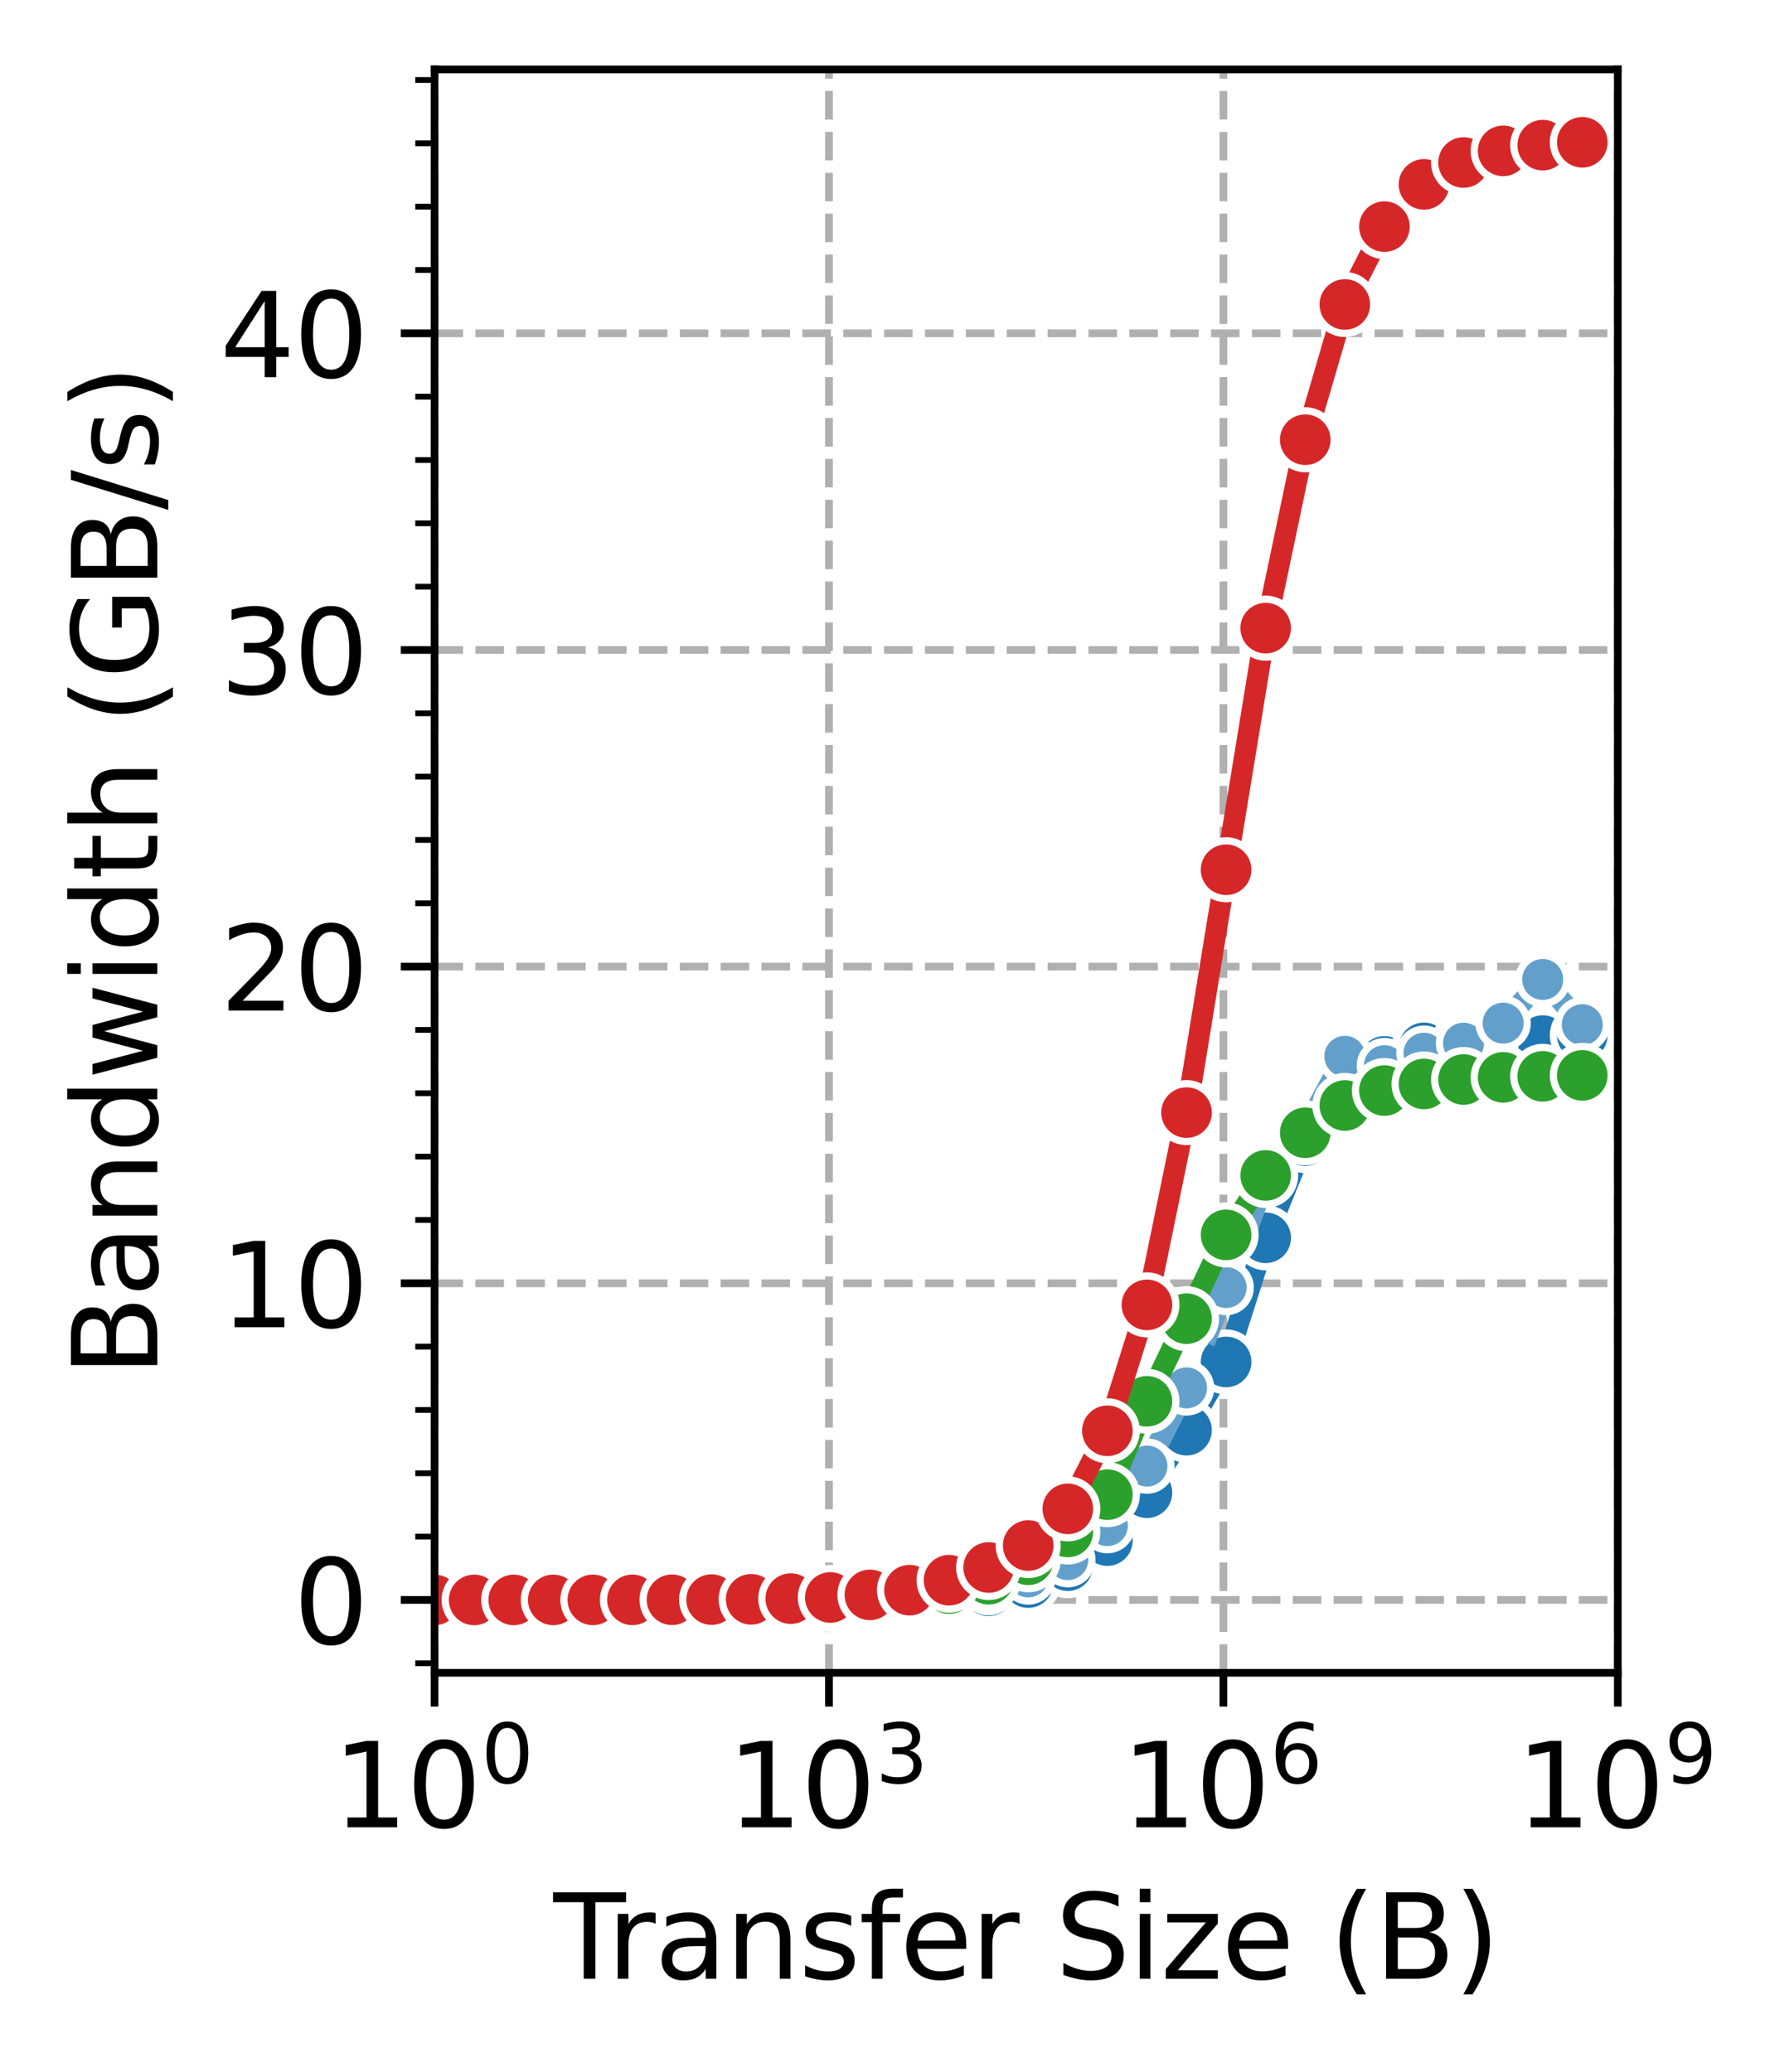 <?xml version="1.0" encoding="utf-8" standalone="no"?>
<!DOCTYPE svg PUBLIC "-//W3C//DTD SVG 1.1//EN"
  "http://www.w3.org/Graphics/SVG/1.1/DTD/svg11.dtd">
<svg xmlns:xlink="http://www.w3.org/1999/xlink" width="185.604pt" height="214.947pt" viewBox="0 0 185.604 214.947" xmlns="http://www.w3.org/2000/svg" version="1.1">
 <defs>
  <style type="text/css">*{stroke-linejoin: round; stroke-linecap: butt}</style>
 </defs>
 <g id="figure_1">
  <g id="patch_1">
   <path d="M 0 214.947 
L 185.604 214.947 
L 185.604 0 
L 0 0 
z
" style="fill: #ffffff"/>
  </g>
  <g id="axes_1">
   <g id="patch_2">
    <path d="M 45.084 173.52 
L 167.844 173.52 
L 167.844 7.2 
L 45.084 7.2 
z
" style="fill: #ffffff"/>
   </g>
   <g id="PolyCollection_1"/>
   <g id="PolyCollection_2"/>
   <g id="PolyCollection_3"/>
   <g id="PolyCollection_4"/>
   <g id="matplotlib.axis_1">
    <g id="xtick_1">
     <g id="line2d_1">
      <path d="M 45.084 173.52 
L 45.084 7.2 
" clip-path="url(#p598d0835de)" style="fill: none; stroke-dasharray: 2.96,1.28; stroke-dashoffset: 0; stroke: #b0b0b0; stroke-width: 0.8"/>
     </g>
     <g id="line2d_2">
      <defs>
       <path id="m0c1115759f" d="M 0 0 
L 0 3.5 
" style="stroke: #000000; stroke-width: 0.8"/>
      </defs>
      <g>
       <use xlink:href="#m0c1115759f" x="45.084" y="173.52" style="stroke: #000000; stroke-width: 0.8"/>
      </g>
     </g>
     <g id="text_1">
      <!-- $\mathdefault{10^{0}}$ -->
      <g transform="translate(34.524 189.638) scale(0.12 -0.12)">
       <defs>
        <path id="DejaVuSans-31" d="M 794 531 
L 1825 531 
L 1825 4091 
L 703 3866 
L 703 4441 
L 1819 4666 
L 2450 4666 
L 2450 531 
L 3481 531 
L 3481 0 
L 794 0 
L 794 531 
z
" transform="scale(0.016)"/>
        <path id="DejaVuSans-30" d="M 2034 4250 
Q 1547 4250 1301 3770 
Q 1056 3291 1056 2328 
Q 1056 1369 1301 889 
Q 1547 409 2034 409 
Q 2525 409 2770 889 
Q 3016 1369 3016 2328 
Q 3016 3291 2770 3770 
Q 2525 4250 2034 4250 
z
M 2034 4750 
Q 2819 4750 3233 4129 
Q 3647 3509 3647 2328 
Q 3647 1150 3233 529 
Q 2819 -91 2034 -91 
Q 1250 -91 836 529 
Q 422 1150 422 2328 
Q 422 3509 836 4129 
Q 1250 4750 2034 4750 
z
" transform="scale(0.016)"/>
       </defs>
       <use xlink:href="#DejaVuSans-31" transform="translate(0 0.766)"/>
       <use xlink:href="#DejaVuSans-30" transform="translate(63.623 0.766)"/>
       <use xlink:href="#DejaVuSans-30" transform="translate(128.203 39.047) scale(0.7)"/>
      </g>
     </g>
    </g>
    <g id="xtick_2">
     <g id="line2d_3">
      <path d="M 86.004 173.52 
L 86.004 7.2 
" clip-path="url(#p598d0835de)" style="fill: none; stroke-dasharray: 2.96,1.28; stroke-dashoffset: 0; stroke: #b0b0b0; stroke-width: 0.8"/>
     </g>
     <g id="line2d_4">
      <g>
       <use xlink:href="#m0c1115759f" x="86.004" y="173.52" style="stroke: #000000; stroke-width: 0.8"/>
      </g>
     </g>
     <g id="text_2">
      <!-- $\mathdefault{10^{3}}$ -->
      <g transform="translate(75.444 189.638) scale(0.12 -0.12)">
       <defs>
        <path id="DejaVuSans-33" d="M 2597 2516 
Q 3050 2419 3304 2112 
Q 3559 1806 3559 1356 
Q 3559 666 3084 287 
Q 2609 -91 1734 -91 
Q 1441 -91 1130 -33 
Q 819 25 488 141 
L 488 750 
Q 750 597 1062 519 
Q 1375 441 1716 441 
Q 2309 441 2620 675 
Q 2931 909 2931 1356 
Q 2931 1769 2642 2001 
Q 2353 2234 1838 2234 
L 1294 2234 
L 1294 2753 
L 1863 2753 
Q 2328 2753 2575 2939 
Q 2822 3125 2822 3475 
Q 2822 3834 2567 4026 
Q 2313 4219 1838 4219 
Q 1578 4219 1281 4162 
Q 984 4106 628 3988 
L 628 4550 
Q 988 4650 1302 4700 
Q 1616 4750 1894 4750 
Q 2613 4750 3031 4423 
Q 3450 4097 3450 3541 
Q 3450 3153 3228 2886 
Q 3006 2619 2597 2516 
z
" transform="scale(0.016)"/>
       </defs>
       <use xlink:href="#DejaVuSans-31" transform="translate(0 0.766)"/>
       <use xlink:href="#DejaVuSans-30" transform="translate(63.623 0.766)"/>
       <use xlink:href="#DejaVuSans-33" transform="translate(128.203 39.047) scale(0.7)"/>
      </g>
     </g>
    </g>
    <g id="xtick_3">
     <g id="line2d_5">
      <path d="M 126.924 173.52 
L 126.924 7.2 
" clip-path="url(#p598d0835de)" style="fill: none; stroke-dasharray: 2.96,1.28; stroke-dashoffset: 0; stroke: #b0b0b0; stroke-width: 0.8"/>
     </g>
     <g id="line2d_6">
      <g>
       <use xlink:href="#m0c1115759f" x="126.924" y="173.52" style="stroke: #000000; stroke-width: 0.8"/>
      </g>
     </g>
     <g id="text_3">
      <!-- $\mathdefault{10^{6}}$ -->
      <g transform="translate(116.364 189.638) scale(0.12 -0.12)">
       <defs>
        <path id="DejaVuSans-36" d="M 2113 2584 
Q 1688 2584 1439 2293 
Q 1191 2003 1191 1497 
Q 1191 994 1439 701 
Q 1688 409 2113 409 
Q 2538 409 2786 701 
Q 3034 994 3034 1497 
Q 3034 2003 2786 2293 
Q 2538 2584 2113 2584 
z
M 3366 4563 
L 3366 3988 
Q 3128 4100 2886 4159 
Q 2644 4219 2406 4219 
Q 1781 4219 1451 3797 
Q 1122 3375 1075 2522 
Q 1259 2794 1537 2939 
Q 1816 3084 2150 3084 
Q 2853 3084 3261 2657 
Q 3669 2231 3669 1497 
Q 3669 778 3244 343 
Q 2819 -91 2113 -91 
Q 1303 -91 875 529 
Q 447 1150 447 2328 
Q 447 3434 972 4092 
Q 1497 4750 2381 4750 
Q 2619 4750 2861 4703 
Q 3103 4656 3366 4563 
z
" transform="scale(0.016)"/>
       </defs>
       <use xlink:href="#DejaVuSans-31" transform="translate(0 0.766)"/>
       <use xlink:href="#DejaVuSans-30" transform="translate(63.623 0.766)"/>
       <use xlink:href="#DejaVuSans-36" transform="translate(128.203 39.047) scale(0.7)"/>
      </g>
     </g>
    </g>
    <g id="xtick_4">
     <g id="line2d_7">
      <path d="M 167.844 173.52 
L 167.844 7.2 
" clip-path="url(#p598d0835de)" style="fill: none; stroke-dasharray: 2.96,1.28; stroke-dashoffset: 0; stroke: #b0b0b0; stroke-width: 0.8"/>
     </g>
     <g id="line2d_8">
      <g>
       <use xlink:href="#m0c1115759f" x="167.844" y="173.52" style="stroke: #000000; stroke-width: 0.8"/>
      </g>
     </g>
     <g id="text_4">
      <!-- $\mathdefault{10^{9}}$ -->
      <g transform="translate(157.284 189.638) scale(0.12 -0.12)">
       <defs>
        <path id="DejaVuSans-39" d="M 703 97 
L 703 672 
Q 941 559 1184 500 
Q 1428 441 1663 441 
Q 2288 441 2617 861 
Q 2947 1281 2994 2138 
Q 2813 1869 2534 1725 
Q 2256 1581 1919 1581 
Q 1219 1581 811 2004 
Q 403 2428 403 3163 
Q 403 3881 828 4315 
Q 1253 4750 1959 4750 
Q 2769 4750 3195 4129 
Q 3622 3509 3622 2328 
Q 3622 1225 3098 567 
Q 2575 -91 1691 -91 
Q 1453 -91 1209 -44 
Q 966 3 703 97 
z
M 1959 2075 
Q 2384 2075 2632 2365 
Q 2881 2656 2881 3163 
Q 2881 3666 2632 3958 
Q 2384 4250 1959 4250 
Q 1534 4250 1286 3958 
Q 1038 3666 1038 3163 
Q 1038 2656 1286 2365 
Q 1534 2075 1959 2075 
z
" transform="scale(0.016)"/>
       </defs>
       <use xlink:href="#DejaVuSans-31" transform="translate(0 0.766)"/>
       <use xlink:href="#DejaVuSans-30" transform="translate(63.623 0.766)"/>
       <use xlink:href="#DejaVuSans-39" transform="translate(128.203 39.047) scale(0.7)"/>
      </g>
     </g>
    </g>
    <g id="text_5">
     <!-- Transfer Size (B) -->
     <g transform="translate(57.413 205.252) scale(0.12 -0.12)">
      <defs>
       <path id="DejaVuSans-54" d="M -19 4666 
L 3928 4666 
L 3928 4134 
L 2272 4134 
L 2272 0 
L 1638 0 
L 1638 4134 
L -19 4134 
L -19 4666 
z
" transform="scale(0.016)"/>
       <path id="DejaVuSans-72" d="M 2631 2963 
Q 2534 3019 2420 3045 
Q 2306 3072 2169 3072 
Q 1681 3072 1420 2755 
Q 1159 2438 1159 1844 
L 1159 0 
L 581 0 
L 581 3500 
L 1159 3500 
L 1159 2956 
Q 1341 3275 1631 3429 
Q 1922 3584 2338 3584 
Q 2397 3584 2469 3576 
Q 2541 3569 2628 3553 
L 2631 2963 
z
" transform="scale(0.016)"/>
       <path id="DejaVuSans-61" d="M 2194 1759 
Q 1497 1759 1228 1600 
Q 959 1441 959 1056 
Q 959 750 1161 570 
Q 1363 391 1709 391 
Q 2188 391 2477 730 
Q 2766 1069 2766 1631 
L 2766 1759 
L 2194 1759 
z
M 3341 1997 
L 3341 0 
L 2766 0 
L 2766 531 
Q 2569 213 2275 61 
Q 1981 -91 1556 -91 
Q 1019 -91 701 211 
Q 384 513 384 1019 
Q 384 1609 779 1909 
Q 1175 2209 1959 2209 
L 2766 2209 
L 2766 2266 
Q 2766 2663 2505 2880 
Q 2244 3097 1772 3097 
Q 1472 3097 1187 3025 
Q 903 2953 641 2809 
L 641 3341 
Q 956 3463 1253 3523 
Q 1550 3584 1831 3584 
Q 2591 3584 2966 3190 
Q 3341 2797 3341 1997 
z
" transform="scale(0.016)"/>
       <path id="DejaVuSans-6e" d="M 3513 2113 
L 3513 0 
L 2938 0 
L 2938 2094 
Q 2938 2591 2744 2837 
Q 2550 3084 2163 3084 
Q 1697 3084 1428 2787 
Q 1159 2491 1159 1978 
L 1159 0 
L 581 0 
L 581 3500 
L 1159 3500 
L 1159 2956 
Q 1366 3272 1645 3428 
Q 1925 3584 2291 3584 
Q 2894 3584 3203 3211 
Q 3513 2838 3513 2113 
z
" transform="scale(0.016)"/>
       <path id="DejaVuSans-73" d="M 2834 3397 
L 2834 2853 
Q 2591 2978 2328 3040 
Q 2066 3103 1784 3103 
Q 1356 3103 1142 2972 
Q 928 2841 928 2578 
Q 928 2378 1081 2264 
Q 1234 2150 1697 2047 
L 1894 2003 
Q 2506 1872 2764 1633 
Q 3022 1394 3022 966 
Q 3022 478 2636 193 
Q 2250 -91 1575 -91 
Q 1294 -91 989 -36 
Q 684 19 347 128 
L 347 722 
Q 666 556 975 473 
Q 1284 391 1588 391 
Q 1994 391 2212 530 
Q 2431 669 2431 922 
Q 2431 1156 2273 1281 
Q 2116 1406 1581 1522 
L 1381 1569 
Q 847 1681 609 1914 
Q 372 2147 372 2553 
Q 372 3047 722 3315 
Q 1072 3584 1716 3584 
Q 2034 3584 2315 3537 
Q 2597 3491 2834 3397 
z
" transform="scale(0.016)"/>
       <path id="DejaVuSans-66" d="M 2375 4863 
L 2375 4384 
L 1825 4384 
Q 1516 4384 1395 4259 
Q 1275 4134 1275 3809 
L 1275 3500 
L 2222 3500 
L 2222 3053 
L 1275 3053 
L 1275 0 
L 697 0 
L 697 3053 
L 147 3053 
L 147 3500 
L 697 3500 
L 697 3744 
Q 697 4328 969 4595 
Q 1241 4863 1831 4863 
L 2375 4863 
z
" transform="scale(0.016)"/>
       <path id="DejaVuSans-65" d="M 3597 1894 
L 3597 1613 
L 953 1613 
Q 991 1019 1311 708 
Q 1631 397 2203 397 
Q 2534 397 2845 478 
Q 3156 559 3463 722 
L 3463 178 
Q 3153 47 2828 -22 
Q 2503 -91 2169 -91 
Q 1331 -91 842 396 
Q 353 884 353 1716 
Q 353 2575 817 3079 
Q 1281 3584 2069 3584 
Q 2775 3584 3186 3129 
Q 3597 2675 3597 1894 
z
M 3022 2063 
Q 3016 2534 2758 2815 
Q 2500 3097 2075 3097 
Q 1594 3097 1305 2825 
Q 1016 2553 972 2059 
L 3022 2063 
z
" transform="scale(0.016)"/>
       <path id="DejaVuSans-20" transform="scale(0.016)"/>
       <path id="DejaVuSans-53" d="M 3425 4513 
L 3425 3897 
Q 3066 4069 2747 4153 
Q 2428 4238 2131 4238 
Q 1616 4238 1336 4038 
Q 1056 3838 1056 3469 
Q 1056 3159 1242 3001 
Q 1428 2844 1947 2747 
L 2328 2669 
Q 3034 2534 3370 2195 
Q 3706 1856 3706 1288 
Q 3706 609 3251 259 
Q 2797 -91 1919 -91 
Q 1588 -91 1214 -16 
Q 841 59 441 206 
L 441 856 
Q 825 641 1194 531 
Q 1563 422 1919 422 
Q 2459 422 2753 634 
Q 3047 847 3047 1241 
Q 3047 1584 2836 1778 
Q 2625 1972 2144 2069 
L 1759 2144 
Q 1053 2284 737 2584 
Q 422 2884 422 3419 
Q 422 4038 858 4394 
Q 1294 4750 2059 4750 
Q 2388 4750 2728 4690 
Q 3069 4631 3425 4513 
z
" transform="scale(0.016)"/>
       <path id="DejaVuSans-69" d="M 603 3500 
L 1178 3500 
L 1178 0 
L 603 0 
L 603 3500 
z
M 603 4863 
L 1178 4863 
L 1178 4134 
L 603 4134 
L 603 4863 
z
" transform="scale(0.016)"/>
       <path id="DejaVuSans-7a" d="M 353 3500 
L 3084 3500 
L 3084 2975 
L 922 459 
L 3084 459 
L 3084 0 
L 275 0 
L 275 525 
L 2438 3041 
L 353 3041 
L 353 3500 
z
" transform="scale(0.016)"/>
       <path id="DejaVuSans-28" d="M 1984 4856 
Q 1566 4138 1362 3434 
Q 1159 2731 1159 2009 
Q 1159 1288 1364 580 
Q 1569 -128 1984 -844 
L 1484 -844 
Q 1016 -109 783 600 
Q 550 1309 550 2009 
Q 550 2706 781 3412 
Q 1013 4119 1484 4856 
L 1984 4856 
z
" transform="scale(0.016)"/>
       <path id="DejaVuSans-42" d="M 1259 2228 
L 1259 519 
L 2272 519 
Q 2781 519 3026 730 
Q 3272 941 3272 1375 
Q 3272 1813 3026 2020 
Q 2781 2228 2272 2228 
L 1259 2228 
z
M 1259 4147 
L 1259 2741 
L 2194 2741 
Q 2656 2741 2882 2914 
Q 3109 3088 3109 3444 
Q 3109 3797 2882 3972 
Q 2656 4147 2194 4147 
L 1259 4147 
z
M 628 4666 
L 2241 4666 
Q 2963 4666 3353 4366 
Q 3744 4066 3744 3513 
Q 3744 3084 3544 2831 
Q 3344 2578 2956 2516 
Q 3422 2416 3680 2098 
Q 3938 1781 3938 1306 
Q 3938 681 3513 340 
Q 3088 0 2303 0 
L 628 0 
L 628 4666 
z
" transform="scale(0.016)"/>
       <path id="DejaVuSans-29" d="M 513 4856 
L 1013 4856 
Q 1481 4119 1714 3412 
Q 1947 2706 1947 2009 
Q 1947 1309 1714 600 
Q 1481 -109 1013 -844 
L 513 -844 
Q 928 -128 1133 580 
Q 1338 1288 1338 2009 
Q 1338 2731 1133 3434 
Q 928 4138 513 4856 
z
" transform="scale(0.016)"/>
      </defs>
      <use xlink:href="#DejaVuSans-54"/>
      <use xlink:href="#DejaVuSans-72" x="46.334"/>
      <use xlink:href="#DejaVuSans-61" x="87.447"/>
      <use xlink:href="#DejaVuSans-6e" x="148.727"/>
      <use xlink:href="#DejaVuSans-73" x="212.105"/>
      <use xlink:href="#DejaVuSans-66" x="264.205"/>
      <use xlink:href="#DejaVuSans-65" x="299.41"/>
      <use xlink:href="#DejaVuSans-72" x="360.934"/>
      <use xlink:href="#DejaVuSans-20" x="402.047"/>
      <use xlink:href="#DejaVuSans-53" x="433.834"/>
      <use xlink:href="#DejaVuSans-69" x="497.311"/>
      <use xlink:href="#DejaVuSans-7a" x="525.094"/>
      <use xlink:href="#DejaVuSans-65" x="577.584"/>
      <use xlink:href="#DejaVuSans-20" x="639.107"/>
      <use xlink:href="#DejaVuSans-28" x="670.895"/>
      <use xlink:href="#DejaVuSans-42" x="709.908"/>
      <use xlink:href="#DejaVuSans-29" x="778.512"/>
     </g>
    </g>
   </g>
   <g id="matplotlib.axis_2">
    <g id="ytick_1">
     <g id="line2d_9">
      <path d="M 45.084 165.96 
L 167.844 165.96 
" clip-path="url(#p598d0835de)" style="fill: none; stroke-dasharray: 2.96,1.28; stroke-dashoffset: 0; stroke: #b0b0b0; stroke-width: 0.8"/>
     </g>
     <g id="line2d_10">
      <defs>
       <path id="m1979af213d" d="M 0 0 
L -3.5 0 
" style="stroke: #000000; stroke-width: 0.8"/>
      </defs>
      <g>
       <use xlink:href="#m1979af213d" x="45.084" y="165.96" style="stroke: #000000; stroke-width: 0.8"/>
      </g>
     </g>
     <g id="text_6">
      <!-- 0 -->
      <g transform="translate(30.449 170.519) scale(0.12 -0.12)">
       <use xlink:href="#DejaVuSans-30"/>
      </g>
     </g>
    </g>
    <g id="ytick_2">
     <g id="line2d_11">
      <path d="M 45.084 133.114 
L 167.844 133.114 
" clip-path="url(#p598d0835de)" style="fill: none; stroke-dasharray: 2.96,1.28; stroke-dashoffset: 0; stroke: #b0b0b0; stroke-width: 0.8"/>
     </g>
     <g id="line2d_12">
      <g>
       <use xlink:href="#m1979af213d" x="45.084" y="133.114" style="stroke: #000000; stroke-width: 0.8"/>
      </g>
     </g>
     <g id="text_7">
      <!-- 10 -->
      <g transform="translate(22.814 137.673) scale(0.12 -0.12)">
       <use xlink:href="#DejaVuSans-31"/>
       <use xlink:href="#DejaVuSans-30" x="63.623"/>
      </g>
     </g>
    </g>
    <g id="ytick_3">
     <g id="line2d_13">
      <path d="M 45.084 100.268 
L 167.844 100.268 
" clip-path="url(#p598d0835de)" style="fill: none; stroke-dasharray: 2.96,1.28; stroke-dashoffset: 0; stroke: #b0b0b0; stroke-width: 0.8"/>
     </g>
     <g id="line2d_14">
      <g>
       <use xlink:href="#m1979af213d" x="45.084" y="100.268" style="stroke: #000000; stroke-width: 0.8"/>
      </g>
     </g>
     <g id="text_8">
      <!-- 20 -->
      <g transform="translate(22.814 104.827) scale(0.12 -0.12)">
       <defs>
        <path id="DejaVuSans-32" d="M 1228 531 
L 3431 531 
L 3431 0 
L 469 0 
L 469 531 
Q 828 903 1448 1529 
Q 2069 2156 2228 2338 
Q 2531 2678 2651 2914 
Q 2772 3150 2772 3378 
Q 2772 3750 2511 3984 
Q 2250 4219 1831 4219 
Q 1534 4219 1204 4116 
Q 875 4013 500 3803 
L 500 4441 
Q 881 4594 1212 4672 
Q 1544 4750 1819 4750 
Q 2544 4750 2975 4387 
Q 3406 4025 3406 3419 
Q 3406 3131 3298 2873 
Q 3191 2616 2906 2266 
Q 2828 2175 2409 1742 
Q 1991 1309 1228 531 
z
" transform="scale(0.016)"/>
       </defs>
       <use xlink:href="#DejaVuSans-32"/>
       <use xlink:href="#DejaVuSans-30" x="63.623"/>
      </g>
     </g>
    </g>
    <g id="ytick_4">
     <g id="line2d_15">
      <path d="M 45.084 67.422 
L 167.844 67.422 
" clip-path="url(#p598d0835de)" style="fill: none; stroke-dasharray: 2.96,1.28; stroke-dashoffset: 0; stroke: #b0b0b0; stroke-width: 0.8"/>
     </g>
     <g id="line2d_16">
      <g>
       <use xlink:href="#m1979af213d" x="45.084" y="67.422" style="stroke: #000000; stroke-width: 0.8"/>
      </g>
     </g>
     <g id="text_9">
      <!-- 30 -->
      <g transform="translate(22.814 71.981) scale(0.12 -0.12)">
       <use xlink:href="#DejaVuSans-33"/>
       <use xlink:href="#DejaVuSans-30" x="63.623"/>
      </g>
     </g>
    </g>
    <g id="ytick_5">
     <g id="line2d_17">
      <path d="M 45.084 34.576 
L 167.844 34.576 
" clip-path="url(#p598d0835de)" style="fill: none; stroke-dasharray: 2.96,1.28; stroke-dashoffset: 0; stroke: #b0b0b0; stroke-width: 0.8"/>
     </g>
     <g id="line2d_18">
      <g>
       <use xlink:href="#m1979af213d" x="45.084" y="34.576" style="stroke: #000000; stroke-width: 0.8"/>
      </g>
     </g>
     <g id="text_10">
      <!-- 40 -->
      <g transform="translate(22.814 39.135) scale(0.12 -0.12)">
       <defs>
        <path id="DejaVuSans-34" d="M 2419 4116 
L 825 1625 
L 2419 1625 
L 2419 4116 
z
M 2253 4666 
L 3047 4666 
L 3047 1625 
L 3713 1625 
L 3713 1100 
L 3047 1100 
L 3047 0 
L 2419 0 
L 2419 1100 
L 313 1100 
L 313 1709 
L 2253 4666 
z
" transform="scale(0.016)"/>
       </defs>
       <use xlink:href="#DejaVuSans-34"/>
       <use xlink:href="#DejaVuSans-30" x="63.623"/>
      </g>
     </g>
    </g>
    <g id="ytick_6">
     <g id="line2d_19">
      <defs>
       <path id="m1ae0a6ffba" d="M 0 0 
L -2 0 
" style="stroke: #000000; stroke-width: 0.6"/>
      </defs>
      <g>
       <use xlink:href="#m1ae0a6ffba" x="45.084" y="172.529" style="stroke: #000000; stroke-width: 0.6"/>
      </g>
     </g>
    </g>
    <g id="ytick_7">
     <g id="line2d_20">
      <g>
       <use xlink:href="#m1ae0a6ffba" x="45.084" y="159.391" style="stroke: #000000; stroke-width: 0.6"/>
      </g>
     </g>
    </g>
    <g id="ytick_8">
     <g id="line2d_21">
      <g>
       <use xlink:href="#m1ae0a6ffba" x="45.084" y="152.822" style="stroke: #000000; stroke-width: 0.6"/>
      </g>
     </g>
    </g>
    <g id="ytick_9">
     <g id="line2d_22">
      <g>
       <use xlink:href="#m1ae0a6ffba" x="45.084" y="146.252" style="stroke: #000000; stroke-width: 0.6"/>
      </g>
     </g>
    </g>
    <g id="ytick_10">
     <g id="line2d_23">
      <g>
       <use xlink:href="#m1ae0a6ffba" x="45.084" y="139.683" style="stroke: #000000; stroke-width: 0.6"/>
      </g>
     </g>
    </g>
    <g id="ytick_11">
     <g id="line2d_24">
      <g>
       <use xlink:href="#m1ae0a6ffba" x="45.084" y="126.545" style="stroke: #000000; stroke-width: 0.6"/>
      </g>
     </g>
    </g>
    <g id="ytick_12">
     <g id="line2d_25">
      <g>
       <use xlink:href="#m1ae0a6ffba" x="45.084" y="119.976" style="stroke: #000000; stroke-width: 0.6"/>
      </g>
     </g>
    </g>
    <g id="ytick_13">
     <g id="line2d_26">
      <g>
       <use xlink:href="#m1ae0a6ffba" x="45.084" y="113.406" style="stroke: #000000; stroke-width: 0.6"/>
      </g>
     </g>
    </g>
    <g id="ytick_14">
     <g id="line2d_27">
      <g>
       <use xlink:href="#m1ae0a6ffba" x="45.084" y="106.837" style="stroke: #000000; stroke-width: 0.6"/>
      </g>
     </g>
    </g>
    <g id="ytick_15">
     <g id="line2d_28">
      <g>
       <use xlink:href="#m1ae0a6ffba" x="45.084" y="93.699" style="stroke: #000000; stroke-width: 0.6"/>
      </g>
     </g>
    </g>
    <g id="ytick_16">
     <g id="line2d_29">
      <g>
       <use xlink:href="#m1ae0a6ffba" x="45.084" y="87.129" style="stroke: #000000; stroke-width: 0.6"/>
      </g>
     </g>
    </g>
    <g id="ytick_17">
     <g id="line2d_30">
      <g>
       <use xlink:href="#m1ae0a6ffba" x="45.084" y="80.56" style="stroke: #000000; stroke-width: 0.6"/>
      </g>
     </g>
    </g>
    <g id="ytick_18">
     <g id="line2d_31">
      <g>
       <use xlink:href="#m1ae0a6ffba" x="45.084" y="73.991" style="stroke: #000000; stroke-width: 0.6"/>
      </g>
     </g>
    </g>
    <g id="ytick_19">
     <g id="line2d_32">
      <g>
       <use xlink:href="#m1ae0a6ffba" x="45.084" y="60.853" style="stroke: #000000; stroke-width: 0.6"/>
      </g>
     </g>
    </g>
    <g id="ytick_20">
     <g id="line2d_33">
      <g>
       <use xlink:href="#m1ae0a6ffba" x="45.084" y="54.283" style="stroke: #000000; stroke-width: 0.6"/>
      </g>
     </g>
    </g>
    <g id="ytick_21">
     <g id="line2d_34">
      <g>
       <use xlink:href="#m1ae0a6ffba" x="45.084" y="47.714" style="stroke: #000000; stroke-width: 0.6"/>
      </g>
     </g>
    </g>
    <g id="ytick_22">
     <g id="line2d_35">
      <g>
       <use xlink:href="#m1ae0a6ffba" x="45.084" y="41.145" style="stroke: #000000; stroke-width: 0.6"/>
      </g>
     </g>
    </g>
    <g id="ytick_23">
     <g id="line2d_36">
      <g>
       <use xlink:href="#m1ae0a6ffba" x="45.084" y="28.006" style="stroke: #000000; stroke-width: 0.6"/>
      </g>
     </g>
    </g>
    <g id="ytick_24">
     <g id="line2d_37">
      <g>
       <use xlink:href="#m1ae0a6ffba" x="45.084" y="21.437" style="stroke: #000000; stroke-width: 0.6"/>
      </g>
     </g>
    </g>
    <g id="ytick_25">
     <g id="line2d_38">
      <g>
       <use xlink:href="#m1ae0a6ffba" x="45.084" y="14.868" style="stroke: #000000; stroke-width: 0.6"/>
      </g>
     </g>
    </g>
    <g id="ytick_26">
     <g id="line2d_39">
      <g>
       <use xlink:href="#m1ae0a6ffba" x="45.084" y="8.299" style="stroke: #000000; stroke-width: 0.6"/>
      </g>
     </g>
    </g>
    <g id="text_11">
     <!-- Bandwidth (GB/s) -->
     <g transform="translate(16.318 142.804) rotate(-90) scale(0.12 -0.12)">
      <defs>
       <path id="DejaVuSans-64" d="M 2906 2969 
L 2906 4863 
L 3481 4863 
L 3481 0 
L 2906 0 
L 2906 525 
Q 2725 213 2448 61 
Q 2172 -91 1784 -91 
Q 1150 -91 751 415 
Q 353 922 353 1747 
Q 353 2572 751 3078 
Q 1150 3584 1784 3584 
Q 2172 3584 2448 3432 
Q 2725 3281 2906 2969 
z
M 947 1747 
Q 947 1113 1208 752 
Q 1469 391 1925 391 
Q 2381 391 2643 752 
Q 2906 1113 2906 1747 
Q 2906 2381 2643 2742 
Q 2381 3103 1925 3103 
Q 1469 3103 1208 2742 
Q 947 2381 947 1747 
z
" transform="scale(0.016)"/>
       <path id="DejaVuSans-77" d="M 269 3500 
L 844 3500 
L 1563 769 
L 2278 3500 
L 2956 3500 
L 3675 769 
L 4391 3500 
L 4966 3500 
L 4050 0 
L 3372 0 
L 2619 2869 
L 1863 0 
L 1184 0 
L 269 3500 
z
" transform="scale(0.016)"/>
       <path id="DejaVuSans-74" d="M 1172 4494 
L 1172 3500 
L 2356 3500 
L 2356 3053 
L 1172 3053 
L 1172 1153 
Q 1172 725 1289 603 
Q 1406 481 1766 481 
L 2356 481 
L 2356 0 
L 1766 0 
Q 1100 0 847 248 
Q 594 497 594 1153 
L 594 3053 
L 172 3053 
L 172 3500 
L 594 3500 
L 594 4494 
L 1172 4494 
z
" transform="scale(0.016)"/>
       <path id="DejaVuSans-68" d="M 3513 2113 
L 3513 0 
L 2938 0 
L 2938 2094 
Q 2938 2591 2744 2837 
Q 2550 3084 2163 3084 
Q 1697 3084 1428 2787 
Q 1159 2491 1159 1978 
L 1159 0 
L 581 0 
L 581 4863 
L 1159 4863 
L 1159 2956 
Q 1366 3272 1645 3428 
Q 1925 3584 2291 3584 
Q 2894 3584 3203 3211 
Q 3513 2838 3513 2113 
z
" transform="scale(0.016)"/>
       <path id="DejaVuSans-47" d="M 3809 666 
L 3809 1919 
L 2778 1919 
L 2778 2438 
L 4434 2438 
L 4434 434 
Q 4069 175 3628 42 
Q 3188 -91 2688 -91 
Q 1594 -91 976 548 
Q 359 1188 359 2328 
Q 359 3472 976 4111 
Q 1594 4750 2688 4750 
Q 3144 4750 3555 4637 
Q 3966 4525 4313 4306 
L 4313 3634 
Q 3963 3931 3569 4081 
Q 3175 4231 2741 4231 
Q 1884 4231 1454 3753 
Q 1025 3275 1025 2328 
Q 1025 1384 1454 906 
Q 1884 428 2741 428 
Q 3075 428 3337 486 
Q 3600 544 3809 666 
z
" transform="scale(0.016)"/>
       <path id="DejaVuSans-2f" d="M 1625 4666 
L 2156 4666 
L 531 -594 
L 0 -594 
L 1625 4666 
z
" transform="scale(0.016)"/>
      </defs>
      <use xlink:href="#DejaVuSans-42"/>
      <use xlink:href="#DejaVuSans-61" x="68.604"/>
      <use xlink:href="#DejaVuSans-6e" x="129.883"/>
      <use xlink:href="#DejaVuSans-64" x="193.262"/>
      <use xlink:href="#DejaVuSans-77" x="256.738"/>
      <use xlink:href="#DejaVuSans-69" x="338.525"/>
      <use xlink:href="#DejaVuSans-64" x="366.309"/>
      <use xlink:href="#DejaVuSans-74" x="429.785"/>
      <use xlink:href="#DejaVuSans-68" x="468.994"/>
      <use xlink:href="#DejaVuSans-20" x="532.373"/>
      <use xlink:href="#DejaVuSans-28" x="564.16"/>
      <use xlink:href="#DejaVuSans-47" x="603.174"/>
      <use xlink:href="#DejaVuSans-42" x="680.664"/>
      <use xlink:href="#DejaVuSans-2f" x="749.268"/>
      <use xlink:href="#DejaVuSans-73" x="782.959"/>
      <use xlink:href="#DejaVuSans-29" x="835.059"/>
     </g>
    </g>
   </g>
   <g id="line2d_40">
    <path d="M 45.084 165.96 
L 49.19 165.96 
L 53.296 165.96 
L 57.402 165.96 
L 61.508 165.959 
L 65.614 165.958 
L 69.72 165.956 
L 73.826 165.952 
L 77.932 165.943 
L 82.038 165.927 
L 86.144 165.894 
L 90.25 165.831 
L 94.356 165.693 
L 98.462 165.445 
L 102.568 165.016 
L 106.674 164.161 
L 110.781 162.408 
L 114.887 159.806 
L 118.993 154.841 
L 123.099 148.353 
L 127.205 141.274 
L 131.311 128.397 
L 135.417 118.316 
L 139.523 113.33 
L 143.629 110.1 
L 147.735 108.694 
L 151.841 108.197 
L 155.947 107.417 
L 160.053 107.942 
L 164.159 107.383 
" clip-path="url(#p598d0835de)" style="fill: none; stroke: #1f77b4; stroke-width: 2.2; stroke-linecap: square"/>
    <defs>
     <path id="m0e0fed2723" d="M 0 3 
C 0.796 3 1.559 2.684 2.121 2.121 
C 2.684 1.559 3 0.796 3 0 
C 3 -0.796 2.684 -1.559 2.121 -2.121 
C 1.559 -2.684 0.796 -3 0 -3 
C -0.796 -3 -1.559 -2.684 -2.121 -2.121 
C -2.684 -1.559 -3 -0.796 -3 0 
C -3 0.796 -2.684 1.559 -2.121 2.121 
C -1.559 2.684 -0.796 3 0 3 
z
" style="stroke: #ffffff; stroke-width: 0.75"/>
    </defs>
    <g clip-path="url(#p598d0835de)">
     <use xlink:href="#m0e0fed2723" x="45.084" y="165.96" style="fill: #1f77b4; stroke: #ffffff; stroke-width: 0.75"/>
     <use xlink:href="#m0e0fed2723" x="49.19" y="165.96" style="fill: #1f77b4; stroke: #ffffff; stroke-width: 0.75"/>
     <use xlink:href="#m0e0fed2723" x="53.296" y="165.96" style="fill: #1f77b4; stroke: #ffffff; stroke-width: 0.75"/>
     <use xlink:href="#m0e0fed2723" x="57.402" y="165.96" style="fill: #1f77b4; stroke: #ffffff; stroke-width: 0.75"/>
     <use xlink:href="#m0e0fed2723" x="61.508" y="165.959" style="fill: #1f77b4; stroke: #ffffff; stroke-width: 0.75"/>
     <use xlink:href="#m0e0fed2723" x="65.614" y="165.958" style="fill: #1f77b4; stroke: #ffffff; stroke-width: 0.75"/>
     <use xlink:href="#m0e0fed2723" x="69.72" y="165.956" style="fill: #1f77b4; stroke: #ffffff; stroke-width: 0.75"/>
     <use xlink:href="#m0e0fed2723" x="73.826" y="165.952" style="fill: #1f77b4; stroke: #ffffff; stroke-width: 0.75"/>
     <use xlink:href="#m0e0fed2723" x="77.932" y="165.943" style="fill: #1f77b4; stroke: #ffffff; stroke-width: 0.75"/>
     <use xlink:href="#m0e0fed2723" x="82.038" y="165.927" style="fill: #1f77b4; stroke: #ffffff; stroke-width: 0.75"/>
     <use xlink:href="#m0e0fed2723" x="86.144" y="165.894" style="fill: #1f77b4; stroke: #ffffff; stroke-width: 0.75"/>
     <use xlink:href="#m0e0fed2723" x="90.25" y="165.831" style="fill: #1f77b4; stroke: #ffffff; stroke-width: 0.75"/>
     <use xlink:href="#m0e0fed2723" x="94.356" y="165.693" style="fill: #1f77b4; stroke: #ffffff; stroke-width: 0.75"/>
     <use xlink:href="#m0e0fed2723" x="98.462" y="165.445" style="fill: #1f77b4; stroke: #ffffff; stroke-width: 0.75"/>
     <use xlink:href="#m0e0fed2723" x="102.568" y="165.016" style="fill: #1f77b4; stroke: #ffffff; stroke-width: 0.75"/>
     <use xlink:href="#m0e0fed2723" x="106.674" y="164.161" style="fill: #1f77b4; stroke: #ffffff; stroke-width: 0.75"/>
     <use xlink:href="#m0e0fed2723" x="110.781" y="162.408" style="fill: #1f77b4; stroke: #ffffff; stroke-width: 0.75"/>
     <use xlink:href="#m0e0fed2723" x="114.887" y="159.806" style="fill: #1f77b4; stroke: #ffffff; stroke-width: 0.75"/>
     <use xlink:href="#m0e0fed2723" x="118.993" y="154.841" style="fill: #1f77b4; stroke: #ffffff; stroke-width: 0.75"/>
     <use xlink:href="#m0e0fed2723" x="123.099" y="148.353" style="fill: #1f77b4; stroke: #ffffff; stroke-width: 0.75"/>
     <use xlink:href="#m0e0fed2723" x="127.205" y="141.274" style="fill: #1f77b4; stroke: #ffffff; stroke-width: 0.75"/>
     <use xlink:href="#m0e0fed2723" x="131.311" y="128.397" style="fill: #1f77b4; stroke: #ffffff; stroke-width: 0.75"/>
     <use xlink:href="#m0e0fed2723" x="135.417" y="118.316" style="fill: #1f77b4; stroke: #ffffff; stroke-width: 0.75"/>
     <use xlink:href="#m0e0fed2723" x="139.523" y="113.33" style="fill: #1f77b4; stroke: #ffffff; stroke-width: 0.75"/>
     <use xlink:href="#m0e0fed2723" x="143.629" y="110.1" style="fill: #1f77b4; stroke: #ffffff; stroke-width: 0.75"/>
     <use xlink:href="#m0e0fed2723" x="147.735" y="108.694" style="fill: #1f77b4; stroke: #ffffff; stroke-width: 0.75"/>
     <use xlink:href="#m0e0fed2723" x="151.841" y="108.197" style="fill: #1f77b4; stroke: #ffffff; stroke-width: 0.75"/>
     <use xlink:href="#m0e0fed2723" x="155.947" y="107.417" style="fill: #1f77b4; stroke: #ffffff; stroke-width: 0.75"/>
     <use xlink:href="#m0e0fed2723" x="160.053" y="107.942" style="fill: #1f77b4; stroke: #ffffff; stroke-width: 0.75"/>
     <use xlink:href="#m0e0fed2723" x="164.159" y="107.383" style="fill: #1f77b4; stroke: #ffffff; stroke-width: 0.75"/>
    </g>
   </g>
   <g id="line2d_41">
    <path d="M 45.084 165.96 
L 49.19 165.96 
L 53.296 165.96 
L 57.402 165.959 
L 61.508 165.959 
L 65.614 165.957 
L 69.72 165.955 
L 73.826 165.949 
L 77.932 165.938 
L 82.038 165.917 
L 86.144 165.873 
L 90.25 165.785 
L 94.356 165.609 
L 98.462 165.263 
L 102.568 164.694 
L 106.674 163.575 
L 110.781 161.779 
L 114.887 158.253 
L 118.993 152.076 
L 123.099 143.967 
L 127.205 133.555 
L 131.311 122.214 
L 135.417 117.216 
L 139.523 109.57 
L 143.629 110.538 
L 147.735 109.25 
L 151.841 108.207 
L 155.947 106.13 
L 160.053 101.6 
L 164.159 106.29 
" clip-path="url(#p598d0835de)" style="fill: none; stroke-dasharray: 8.14,3.52; stroke-dashoffset: 0; stroke: #62a0cb; stroke-width: 2.2"/>
    <defs>
     <path id="mb84f6e5bb4" d="M 0 2.5 
C 0.663 2.5 1.299 2.237 1.768 1.768 
C 2.237 1.299 2.5 0.663 2.5 0 
C 2.5 -0.663 2.237 -1.299 1.768 -1.768 
C 1.299 -2.237 0.663 -2.5 0 -2.5 
C -0.663 -2.5 -1.299 -2.237 -1.768 -1.768 
C -2.237 -1.299 -2.5 -0.663 -2.5 0 
C -2.5 0.663 -2.237 1.299 -1.768 1.768 
C -1.299 2.237 -0.663 2.5 0 2.5 
z
" style="stroke: #ffffff; stroke-width: 0.75"/>
    </defs>
    <g clip-path="url(#p598d0835de)">
     <use xlink:href="#mb84f6e5bb4" x="45.084" y="165.96" style="fill: #62a0cb; stroke: #ffffff; stroke-width: 0.75"/>
     <use xlink:href="#mb84f6e5bb4" x="49.19" y="165.96" style="fill: #62a0cb; stroke: #ffffff; stroke-width: 0.75"/>
     <use xlink:href="#mb84f6e5bb4" x="53.296" y="165.96" style="fill: #62a0cb; stroke: #ffffff; stroke-width: 0.75"/>
     <use xlink:href="#mb84f6e5bb4" x="57.402" y="165.959" style="fill: #62a0cb; stroke: #ffffff; stroke-width: 0.75"/>
     <use xlink:href="#mb84f6e5bb4" x="61.508" y="165.959" style="fill: #62a0cb; stroke: #ffffff; stroke-width: 0.75"/>
     <use xlink:href="#mb84f6e5bb4" x="65.614" y="165.957" style="fill: #62a0cb; stroke: #ffffff; stroke-width: 0.75"/>
     <use xlink:href="#mb84f6e5bb4" x="69.72" y="165.955" style="fill: #62a0cb; stroke: #ffffff; stroke-width: 0.75"/>
     <use xlink:href="#mb84f6e5bb4" x="73.826" y="165.949" style="fill: #62a0cb; stroke: #ffffff; stroke-width: 0.75"/>
     <use xlink:href="#mb84f6e5bb4" x="77.932" y="165.938" style="fill: #62a0cb; stroke: #ffffff; stroke-width: 0.75"/>
     <use xlink:href="#mb84f6e5bb4" x="82.038" y="165.917" style="fill: #62a0cb; stroke: #ffffff; stroke-width: 0.75"/>
     <use xlink:href="#mb84f6e5bb4" x="86.144" y="165.873" style="fill: #62a0cb; stroke: #ffffff; stroke-width: 0.75"/>
     <use xlink:href="#mb84f6e5bb4" x="90.25" y="165.785" style="fill: #62a0cb; stroke: #ffffff; stroke-width: 0.75"/>
     <use xlink:href="#mb84f6e5bb4" x="94.356" y="165.609" style="fill: #62a0cb; stroke: #ffffff; stroke-width: 0.75"/>
     <use xlink:href="#mb84f6e5bb4" x="98.462" y="165.263" style="fill: #62a0cb; stroke: #ffffff; stroke-width: 0.75"/>
     <use xlink:href="#mb84f6e5bb4" x="102.568" y="164.694" style="fill: #62a0cb; stroke: #ffffff; stroke-width: 0.75"/>
     <use xlink:href="#mb84f6e5bb4" x="106.674" y="163.575" style="fill: #62a0cb; stroke: #ffffff; stroke-width: 0.75"/>
     <use xlink:href="#mb84f6e5bb4" x="110.781" y="161.779" style="fill: #62a0cb; stroke: #ffffff; stroke-width: 0.75"/>
     <use xlink:href="#mb84f6e5bb4" x="114.887" y="158.253" style="fill: #62a0cb; stroke: #ffffff; stroke-width: 0.75"/>
     <use xlink:href="#mb84f6e5bb4" x="118.993" y="152.076" style="fill: #62a0cb; stroke: #ffffff; stroke-width: 0.75"/>
     <use xlink:href="#mb84f6e5bb4" x="123.099" y="143.967" style="fill: #62a0cb; stroke: #ffffff; stroke-width: 0.75"/>
     <use xlink:href="#mb84f6e5bb4" x="127.205" y="133.555" style="fill: #62a0cb; stroke: #ffffff; stroke-width: 0.75"/>
     <use xlink:href="#mb84f6e5bb4" x="131.311" y="122.214" style="fill: #62a0cb; stroke: #ffffff; stroke-width: 0.75"/>
     <use xlink:href="#mb84f6e5bb4" x="135.417" y="117.216" style="fill: #62a0cb; stroke: #ffffff; stroke-width: 0.75"/>
     <use xlink:href="#mb84f6e5bb4" x="139.523" y="109.57" style="fill: #62a0cb; stroke: #ffffff; stroke-width: 0.75"/>
     <use xlink:href="#mb84f6e5bb4" x="143.629" y="110.538" style="fill: #62a0cb; stroke: #ffffff; stroke-width: 0.75"/>
     <use xlink:href="#mb84f6e5bb4" x="147.735" y="109.25" style="fill: #62a0cb; stroke: #ffffff; stroke-width: 0.75"/>
     <use xlink:href="#mb84f6e5bb4" x="151.841" y="108.207" style="fill: #62a0cb; stroke: #ffffff; stroke-width: 0.75"/>
     <use xlink:href="#mb84f6e5bb4" x="155.947" y="106.13" style="fill: #62a0cb; stroke: #ffffff; stroke-width: 0.75"/>
     <use xlink:href="#mb84f6e5bb4" x="160.053" y="101.6" style="fill: #62a0cb; stroke: #ffffff; stroke-width: 0.75"/>
     <use xlink:href="#mb84f6e5bb4" x="164.159" y="106.29" style="fill: #62a0cb; stroke: #ffffff; stroke-width: 0.75"/>
    </g>
   </g>
   <g id="line2d_42">
    <path d="M 45.084 165.96 
L 49.19 165.96 
L 53.296 165.959 
L 57.402 165.959 
L 61.508 165.957 
L 65.614 165.954 
L 69.72 165.949 
L 73.826 165.938 
L 77.932 165.917 
L 82.038 165.873 
L 86.144 165.788 
L 90.25 165.631 
L 94.356 165.329 
L 98.462 164.783 
L 102.568 163.813 
L 106.674 161.794 
L 110.781 158.914 
L 114.887 155.042 
L 118.993 145.358 
L 123.099 136.787 
L 127.205 128.094 
L 131.311 121.928 
L 135.417 117.502 
L 139.523 114.673 
L 143.629 113.125 
L 147.735 112.44 
L 151.841 111.98 
L 155.947 111.754 
L 160.053 111.651 
L 164.159 111.552 
" clip-path="url(#p598d0835de)" style="fill: none; stroke: #2ca02c; stroke-width: 2.2; stroke-linecap: square"/>
    <defs>
     <path id="m328e5775e9" d="M 0 3 
C 0.796 3 1.559 2.684 2.121 2.121 
C 2.684 1.559 3 0.796 3 0 
C 3 -0.796 2.684 -1.559 2.121 -2.121 
C 1.559 -2.684 0.796 -3 0 -3 
C -0.796 -3 -1.559 -2.684 -2.121 -2.121 
C -2.684 -1.559 -3 -0.796 -3 0 
C -3 0.796 -2.684 1.559 -2.121 2.121 
C -1.559 2.684 -0.796 3 0 3 
z
" style="stroke: #ffffff; stroke-width: 0.75"/>
    </defs>
    <g clip-path="url(#p598d0835de)">
     <use xlink:href="#m328e5775e9" x="45.084" y="165.96" style="fill: #2ca02c; stroke: #ffffff; stroke-width: 0.75"/>
     <use xlink:href="#m328e5775e9" x="49.19" y="165.96" style="fill: #2ca02c; stroke: #ffffff; stroke-width: 0.75"/>
     <use xlink:href="#m328e5775e9" x="53.296" y="165.959" style="fill: #2ca02c; stroke: #ffffff; stroke-width: 0.75"/>
     <use xlink:href="#m328e5775e9" x="57.402" y="165.959" style="fill: #2ca02c; stroke: #ffffff; stroke-width: 0.75"/>
     <use xlink:href="#m328e5775e9" x="61.508" y="165.957" style="fill: #2ca02c; stroke: #ffffff; stroke-width: 0.75"/>
     <use xlink:href="#m328e5775e9" x="65.614" y="165.954" style="fill: #2ca02c; stroke: #ffffff; stroke-width: 0.75"/>
     <use xlink:href="#m328e5775e9" x="69.72" y="165.949" style="fill: #2ca02c; stroke: #ffffff; stroke-width: 0.75"/>
     <use xlink:href="#m328e5775e9" x="73.826" y="165.938" style="fill: #2ca02c; stroke: #ffffff; stroke-width: 0.75"/>
     <use xlink:href="#m328e5775e9" x="77.932" y="165.917" style="fill: #2ca02c; stroke: #ffffff; stroke-width: 0.75"/>
     <use xlink:href="#m328e5775e9" x="82.038" y="165.873" style="fill: #2ca02c; stroke: #ffffff; stroke-width: 0.75"/>
     <use xlink:href="#m328e5775e9" x="86.144" y="165.788" style="fill: #2ca02c; stroke: #ffffff; stroke-width: 0.75"/>
     <use xlink:href="#m328e5775e9" x="90.25" y="165.631" style="fill: #2ca02c; stroke: #ffffff; stroke-width: 0.75"/>
     <use xlink:href="#m328e5775e9" x="94.356" y="165.329" style="fill: #2ca02c; stroke: #ffffff; stroke-width: 0.75"/>
     <use xlink:href="#m328e5775e9" x="98.462" y="164.783" style="fill: #2ca02c; stroke: #ffffff; stroke-width: 0.75"/>
     <use xlink:href="#m328e5775e9" x="102.568" y="163.813" style="fill: #2ca02c; stroke: #ffffff; stroke-width: 0.75"/>
     <use xlink:href="#m328e5775e9" x="106.674" y="161.794" style="fill: #2ca02c; stroke: #ffffff; stroke-width: 0.75"/>
     <use xlink:href="#m328e5775e9" x="110.781" y="158.914" style="fill: #2ca02c; stroke: #ffffff; stroke-width: 0.75"/>
     <use xlink:href="#m328e5775e9" x="114.887" y="155.042" style="fill: #2ca02c; stroke: #ffffff; stroke-width: 0.75"/>
     <use xlink:href="#m328e5775e9" x="118.993" y="145.358" style="fill: #2ca02c; stroke: #ffffff; stroke-width: 0.75"/>
     <use xlink:href="#m328e5775e9" x="123.099" y="136.787" style="fill: #2ca02c; stroke: #ffffff; stroke-width: 0.75"/>
     <use xlink:href="#m328e5775e9" x="127.205" y="128.094" style="fill: #2ca02c; stroke: #ffffff; stroke-width: 0.75"/>
     <use xlink:href="#m328e5775e9" x="131.311" y="121.928" style="fill: #2ca02c; stroke: #ffffff; stroke-width: 0.75"/>
     <use xlink:href="#m328e5775e9" x="135.417" y="117.502" style="fill: #2ca02c; stroke: #ffffff; stroke-width: 0.75"/>
     <use xlink:href="#m328e5775e9" x="139.523" y="114.673" style="fill: #2ca02c; stroke: #ffffff; stroke-width: 0.75"/>
     <use xlink:href="#m328e5775e9" x="143.629" y="113.125" style="fill: #2ca02c; stroke: #ffffff; stroke-width: 0.75"/>
     <use xlink:href="#m328e5775e9" x="147.735" y="112.44" style="fill: #2ca02c; stroke: #ffffff; stroke-width: 0.75"/>
     <use xlink:href="#m328e5775e9" x="151.841" y="111.98" style="fill: #2ca02c; stroke: #ffffff; stroke-width: 0.75"/>
     <use xlink:href="#m328e5775e9" x="155.947" y="111.754" style="fill: #2ca02c; stroke: #ffffff; stroke-width: 0.75"/>
     <use xlink:href="#m328e5775e9" x="160.053" y="111.651" style="fill: #2ca02c; stroke: #ffffff; stroke-width: 0.75"/>
     <use xlink:href="#m328e5775e9" x="164.159" y="111.552" style="fill: #2ca02c; stroke: #ffffff; stroke-width: 0.75"/>
    </g>
   </g>
   <g id="line2d_43">
    <path d="M 45.084 165.96 
L 49.19 165.96 
L 53.296 165.959 
L 57.402 165.958 
L 61.508 165.956 
L 65.614 165.952 
L 69.72 165.944 
L 73.826 165.927 
L 77.932 165.896 
L 82.038 165.825 
L 86.144 165.707 
L 90.25 165.438 
L 94.356 164.951 
L 98.462 163.915 
L 102.568 162.597 
L 106.674 160.321 
L 110.781 156.513 
L 114.887 148.416 
L 118.993 135.357 
L 123.099 115.412 
L 127.205 90.219 
L 131.311 65.156 
L 135.417 45.614 
L 139.523 31.583 
L 143.629 23.506 
L 147.735 19.126 
L 151.841 16.856 
L 155.947 15.649 
L 160.053 15.056 
L 164.159 14.76 
" clip-path="url(#p598d0835de)" style="fill: none; stroke: #d62728; stroke-width: 2.2; stroke-linecap: square"/>
    <defs>
     <path id="me5f6d198f6" d="M 0 3 
C 0.796 3 1.559 2.684 2.121 2.121 
C 2.684 1.559 3 0.796 3 0 
C 3 -0.796 2.684 -1.559 2.121 -2.121 
C 1.559 -2.684 0.796 -3 0 -3 
C -0.796 -3 -1.559 -2.684 -2.121 -2.121 
C -2.684 -1.559 -3 -0.796 -3 0 
C -3 0.796 -2.684 1.559 -2.121 2.121 
C -1.559 2.684 -0.796 3 0 3 
z
" style="stroke: #ffffff; stroke-width: 0.75"/>
    </defs>
    <g clip-path="url(#p598d0835de)">
     <use xlink:href="#me5f6d198f6" x="45.084" y="165.96" style="fill: #d62728; stroke: #ffffff; stroke-width: 0.75"/>
     <use xlink:href="#me5f6d198f6" x="49.19" y="165.96" style="fill: #d62728; stroke: #ffffff; stroke-width: 0.75"/>
     <use xlink:href="#me5f6d198f6" x="53.296" y="165.959" style="fill: #d62728; stroke: #ffffff; stroke-width: 0.75"/>
     <use xlink:href="#me5f6d198f6" x="57.402" y="165.958" style="fill: #d62728; stroke: #ffffff; stroke-width: 0.75"/>
     <use xlink:href="#me5f6d198f6" x="61.508" y="165.956" style="fill: #d62728; stroke: #ffffff; stroke-width: 0.75"/>
     <use xlink:href="#me5f6d198f6" x="65.614" y="165.952" style="fill: #d62728; stroke: #ffffff; stroke-width: 0.75"/>
     <use xlink:href="#me5f6d198f6" x="69.72" y="165.944" style="fill: #d62728; stroke: #ffffff; stroke-width: 0.75"/>
     <use xlink:href="#me5f6d198f6" x="73.826" y="165.927" style="fill: #d62728; stroke: #ffffff; stroke-width: 0.75"/>
     <use xlink:href="#me5f6d198f6" x="77.932" y="165.896" style="fill: #d62728; stroke: #ffffff; stroke-width: 0.75"/>
     <use xlink:href="#me5f6d198f6" x="82.038" y="165.825" style="fill: #d62728; stroke: #ffffff; stroke-width: 0.75"/>
     <use xlink:href="#me5f6d198f6" x="86.144" y="165.707" style="fill: #d62728; stroke: #ffffff; stroke-width: 0.75"/>
     <use xlink:href="#me5f6d198f6" x="90.25" y="165.438" style="fill: #d62728; stroke: #ffffff; stroke-width: 0.75"/>
     <use xlink:href="#me5f6d198f6" x="94.356" y="164.951" style="fill: #d62728; stroke: #ffffff; stroke-width: 0.75"/>
     <use xlink:href="#me5f6d198f6" x="98.462" y="163.915" style="fill: #d62728; stroke: #ffffff; stroke-width: 0.75"/>
     <use xlink:href="#me5f6d198f6" x="102.568" y="162.597" style="fill: #d62728; stroke: #ffffff; stroke-width: 0.75"/>
     <use xlink:href="#me5f6d198f6" x="106.674" y="160.321" style="fill: #d62728; stroke: #ffffff; stroke-width: 0.75"/>
     <use xlink:href="#me5f6d198f6" x="110.781" y="156.513" style="fill: #d62728; stroke: #ffffff; stroke-width: 0.75"/>
     <use xlink:href="#me5f6d198f6" x="114.887" y="148.416" style="fill: #d62728; stroke: #ffffff; stroke-width: 0.75"/>
     <use xlink:href="#me5f6d198f6" x="118.993" y="135.357" style="fill: #d62728; stroke: #ffffff; stroke-width: 0.75"/>
     <use xlink:href="#me5f6d198f6" x="123.099" y="115.412" style="fill: #d62728; stroke: #ffffff; stroke-width: 0.75"/>
     <use xlink:href="#me5f6d198f6" x="127.205" y="90.219" style="fill: #d62728; stroke: #ffffff; stroke-width: 0.75"/>
     <use xlink:href="#me5f6d198f6" x="131.311" y="65.156" style="fill: #d62728; stroke: #ffffff; stroke-width: 0.75"/>
     <use xlink:href="#me5f6d198f6" x="135.417" y="45.614" style="fill: #d62728; stroke: #ffffff; stroke-width: 0.75"/>
     <use xlink:href="#me5f6d198f6" x="139.523" y="31.583" style="fill: #d62728; stroke: #ffffff; stroke-width: 0.75"/>
     <use xlink:href="#me5f6d198f6" x="143.629" y="23.506" style="fill: #d62728; stroke: #ffffff; stroke-width: 0.75"/>
     <use xlink:href="#me5f6d198f6" x="147.735" y="19.126" style="fill: #d62728; stroke: #ffffff; stroke-width: 0.75"/>
     <use xlink:href="#me5f6d198f6" x="151.841" y="16.856" style="fill: #d62728; stroke: #ffffff; stroke-width: 0.75"/>
     <use xlink:href="#me5f6d198f6" x="155.947" y="15.649" style="fill: #d62728; stroke: #ffffff; stroke-width: 0.75"/>
     <use xlink:href="#me5f6d198f6" x="160.053" y="15.056" style="fill: #d62728; stroke: #ffffff; stroke-width: 0.75"/>
     <use xlink:href="#me5f6d198f6" x="164.159" y="14.76" style="fill: #d62728; stroke: #ffffff; stroke-width: 0.75"/>
    </g>
   </g>
   <g id="patch_3">
    <path d="M 45.084 173.52 
L 45.084 7.2 
" style="fill: none; stroke: #000000; stroke-width: 0.8; stroke-linejoin: miter; stroke-linecap: square"/>
   </g>
   <g id="patch_4">
    <path d="M 167.844 173.52 
L 167.844 7.2 
" style="fill: none; stroke: #000000; stroke-width: 0.8; stroke-linejoin: miter; stroke-linecap: square"/>
   </g>
   <g id="patch_5">
    <path d="M 45.084 173.52 
L 167.844 173.52 
" style="fill: none; stroke: #000000; stroke-width: 0.8; stroke-linejoin: miter; stroke-linecap: square"/>
   </g>
   <g id="patch_6">
    <path d="M 45.084 7.2 
L 167.844 7.2 
" style="fill: none; stroke: #000000; stroke-width: 0.8; stroke-linejoin: miter; stroke-linecap: square"/>
   </g>
  </g>
 </g>
 <defs>
  <clipPath id="p598d0835de">
   <rect x="45.084" y="7.2" width="122.76" height="166.32"/>
  </clipPath>
 </defs>
</svg>
